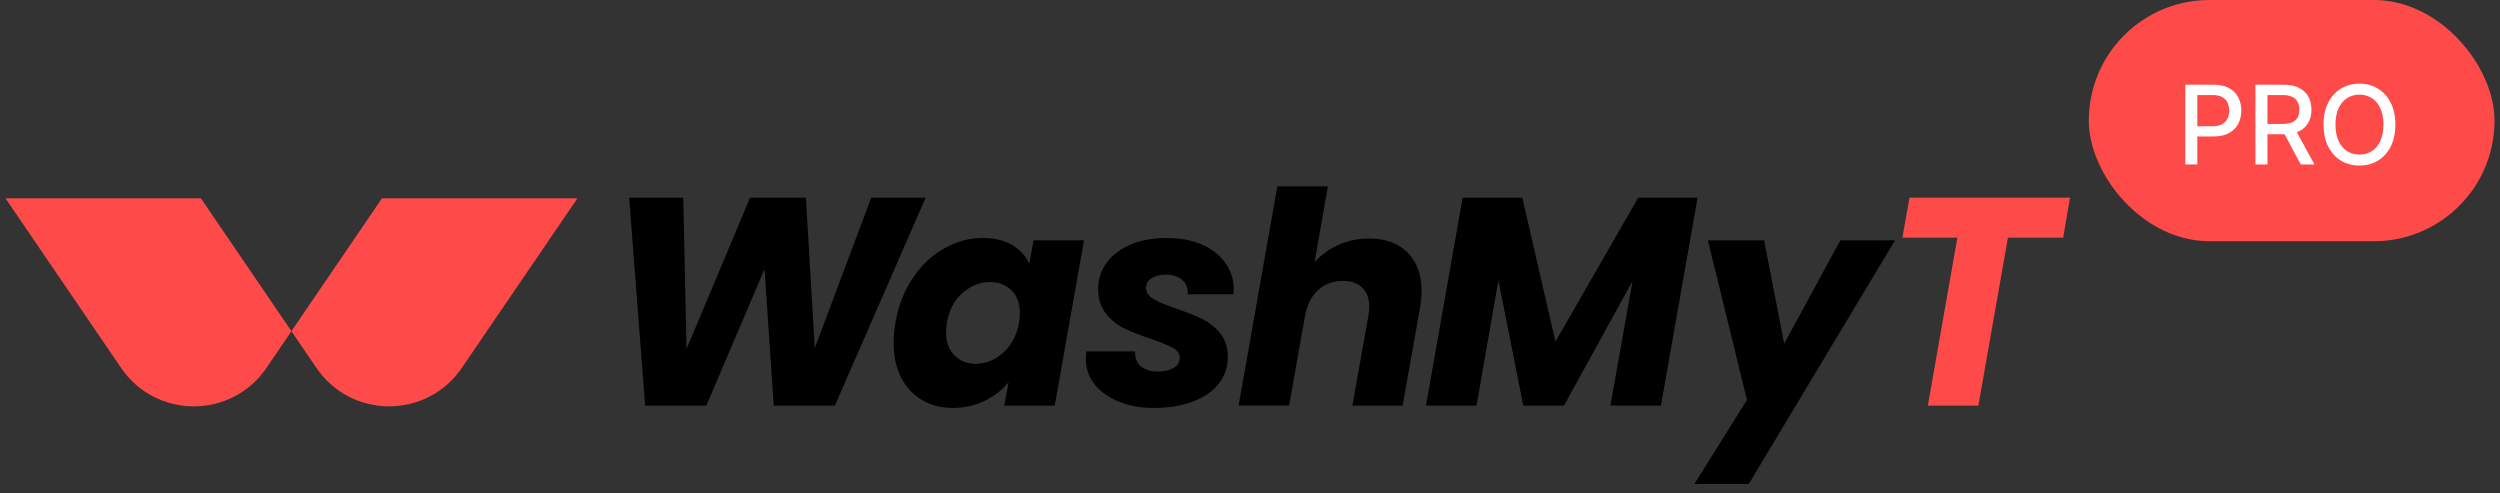 <svg width="228" height="45" viewBox="0 0 228 45" fill="none" xmlns="http://www.w3.org/2000/svg">
<rect x="0" y="0" width="228" height="45" fill="#333333" stroke="none"/>
<path d="M42.117 33.552L52.661 18.088H34.837L26.578 30.201H26.575L26.578 30.208L28.857 33.552C30.452 35.89 32.968 37.059 35.487 37.059C38.006 37.059 40.522 35.89 42.117 33.552Z" fill="#FF4A4A"/>
<path d="M24.3 33.552L26.581 30.205L18.323 18.088H0.499L11.042 33.552C12.635 35.89 15.154 37.059 17.673 37.059C20.192 37.059 22.707 35.89 24.303 33.552" fill="#FF4A4A"/>
<path d="M84.418 18.029L76.143 36.988H70.563L69.728 24.539L64.417 36.988H58.836L57.38 18.029H62.314L62.61 31.83L68.405 18.029H73.498L74.307 31.748L79.455 18.029H84.415H84.418Z" fill="black"/>
<path d="M83.258 25.346C84.048 24.177 85 23.275 86.115 22.647C87.23 22.018 88.406 21.702 89.645 21.702C90.704 21.702 91.595 21.917 92.313 22.35C93.031 22.783 93.551 23.35 93.876 24.05L94.253 21.917H98.862L96.194 36.988H91.585L91.988 34.855C91.413 35.558 90.685 36.125 89.804 36.555C88.923 36.988 87.951 37.203 86.892 37.203C85.832 37.203 84.893 36.959 84.074 36.473C83.255 35.988 82.621 35.298 82.172 34.409C81.724 33.517 81.5 32.468 81.5 31.263C81.5 30.687 81.555 30.075 81.662 29.427C81.932 27.88 82.462 26.518 83.252 25.349L83.258 25.346ZM93.015 28.56C93.015 27.678 92.758 26.984 92.248 26.479C91.735 25.975 91.085 25.724 90.295 25.724C89.378 25.724 88.543 26.053 87.789 26.711C87.035 27.368 86.557 28.274 86.359 29.423C86.303 29.749 86.278 30.045 86.278 30.316C86.278 31.198 86.534 31.895 87.045 32.409C87.558 32.924 88.198 33.178 88.972 33.178C89.888 33.178 90.724 32.846 91.478 32.178C92.232 31.514 92.716 30.602 92.934 29.449C92.989 29.127 93.015 28.827 93.015 28.557V28.56Z" fill="black"/>
<path d="M102.057 36.636C101.115 36.258 100.373 35.731 99.834 35.057C99.294 34.383 99.025 33.605 99.025 32.722C99.025 32.595 99.041 32.37 99.08 32.048H103.526C103.49 32.605 103.656 33.051 104.023 33.386C104.391 33.718 104.917 33.885 105.6 33.885C106.175 33.885 106.65 33.777 107.03 33.559C107.407 33.344 107.595 33.038 107.595 32.641C107.595 32.243 107.394 31.96 106.988 31.735C106.585 31.511 105.915 31.237 104.979 30.911C104.007 30.589 103.195 30.267 102.538 29.954C101.882 29.638 101.319 29.186 100.855 28.59C100.386 27.997 100.152 27.248 100.152 26.349C100.152 25.45 100.412 24.672 100.933 23.959C101.453 23.249 102.187 22.695 103.13 22.298C104.072 21.901 105.164 21.706 106.406 21.706C107.647 21.706 108.723 21.907 109.64 22.314C110.556 22.718 111.265 23.282 111.769 24.001C112.272 24.721 112.523 25.532 112.523 26.431L112.497 26.834H108.317C108.353 26.294 108.19 25.861 107.833 25.538C107.472 25.213 106.962 25.053 106.295 25.053C105.775 25.053 105.346 25.161 105.015 25.379C104.683 25.594 104.517 25.893 104.517 26.271C104.517 26.649 104.738 26.997 105.177 27.258C105.616 27.518 106.305 27.811 107.238 28.137C108.21 28.459 109.012 28.782 109.649 29.094C110.287 29.41 110.836 29.85 111.294 30.416C111.752 30.983 111.98 31.69 111.98 32.536C111.98 33.51 111.687 34.347 111.102 35.047C110.517 35.751 109.718 36.285 108.704 36.653C107.69 37.02 106.533 37.206 105.239 37.206C104.053 37.206 102.987 37.017 102.044 36.639L102.057 36.636Z" fill="black"/>
<path d="M128.367 23.024C129.222 23.871 129.648 25.05 129.648 26.561C129.648 27.066 129.593 27.606 129.485 28.183L127.922 36.988H123.339L124.795 28.805C124.851 28.498 124.877 28.228 124.877 27.994C124.877 27.238 124.665 26.652 124.243 26.238C123.82 25.825 123.232 25.616 122.478 25.616C121.578 25.616 120.824 25.896 120.213 26.453C119.602 27.01 119.205 27.795 119.026 28.805V28.749L117.57 36.985H112.961L116.491 17H121.1L119.888 23.913C120.479 23.249 121.207 22.721 122.072 22.334C122.933 21.947 123.869 21.754 124.873 21.754C126.346 21.754 127.509 22.178 128.364 23.024H128.367Z" fill="black"/>
<path d="M154.821 18.029L151.479 36.988H146.871L148.892 25.62L142.639 36.988H138.921L136.655 25.564L134.66 36.988H130.051L133.392 18.029H138.836L141.856 31.156L149.403 18.029H154.821Z" fill="black"/>
<path d="M160.885 21.917L162.718 31.341L167.841 21.917H172.826L159.484 44.142H154.525L159.322 36.473L155.763 21.917H160.885Z" fill="black"/>
<path d="M188.785 18.029L188.164 21.676H183.123L180.429 36.988H175.82L178.514 21.676H173.499L174.146 18.029H188.782H188.785Z" fill="#FF4A4A"/>
<rect x="190.499" width="37" height="22" rx="11" fill="#FF4A4A"/>
<path d="M199.298 15V7.727H201.89C202.456 7.727 202.925 7.83 203.296 8.036C203.668 8.242 203.946 8.524 204.131 8.881C204.316 9.237 204.408 9.637 204.408 10.082C204.408 10.529 204.314 10.932 204.127 11.289C203.943 11.644 203.663 11.926 203.289 12.134C202.918 12.34 202.45 12.443 201.887 12.443H200.104V11.513H201.787C202.145 11.513 202.435 11.451 202.657 11.328C202.88 11.203 203.043 11.032 203.147 10.817C203.251 10.601 203.303 10.356 203.303 10.082C203.303 9.807 203.251 9.563 203.147 9.35C203.043 9.137 202.879 8.97 202.654 8.849C202.431 8.729 202.138 8.668 201.773 8.668H200.395V15H199.298ZM205.694 15V7.727H208.287C208.85 7.727 209.318 7.824 209.689 8.018C210.063 8.213 210.343 8.481 210.527 8.825C210.712 9.165 210.804 9.56 210.804 10.007C210.804 10.452 210.711 10.844 210.524 11.182C210.339 11.519 210.06 11.78 209.686 11.967C209.314 12.154 208.846 12.248 208.283 12.248H206.319V11.303H208.184C208.539 11.303 208.828 11.252 209.05 11.151C209.275 11.049 209.44 10.901 209.544 10.707C209.648 10.512 209.7 10.279 209.7 10.007C209.7 9.732 209.647 9.495 209.54 9.293C209.436 9.092 209.271 8.938 209.047 8.832C208.824 8.723 208.532 8.668 208.169 8.668H206.792V15H205.694ZM209.284 11.719L211.081 15H209.831L208.07 11.719H209.284ZM218.457 11.364C218.457 12.14 218.315 12.808 218.031 13.367C217.747 13.923 217.357 14.351 216.863 14.652C216.37 14.95 215.81 15.099 215.183 15.099C214.553 15.099 213.991 14.95 213.496 14.652C213.004 14.351 212.615 13.922 212.331 13.363C212.047 12.804 211.905 12.138 211.905 11.364C211.905 10.587 212.047 9.921 212.331 9.364C212.615 8.806 213.004 8.377 213.496 8.079C213.991 7.778 214.553 7.628 215.183 7.628C215.81 7.628 216.37 7.778 216.863 8.079C217.357 8.377 217.747 8.806 218.031 9.364C218.315 9.921 218.457 10.587 218.457 11.364ZM217.37 11.364C217.37 10.772 217.275 10.273 217.083 9.869C216.893 9.461 216.633 9.154 216.302 8.945C215.972 8.735 215.6 8.629 215.183 8.629C214.764 8.629 214.39 8.735 214.061 8.945C213.732 9.154 213.471 9.461 213.279 9.869C213.09 10.273 212.995 10.772 212.995 11.364C212.995 11.956 213.09 12.455 213.279 12.862C213.471 13.267 213.732 13.575 214.061 13.786C214.39 13.994 214.764 14.098 215.183 14.098C215.6 14.098 215.972 13.994 216.302 13.786C216.633 13.575 216.893 13.267 217.083 12.862C217.275 12.455 217.37 11.956 217.37 11.364Z" fill="white"/>
</svg>
